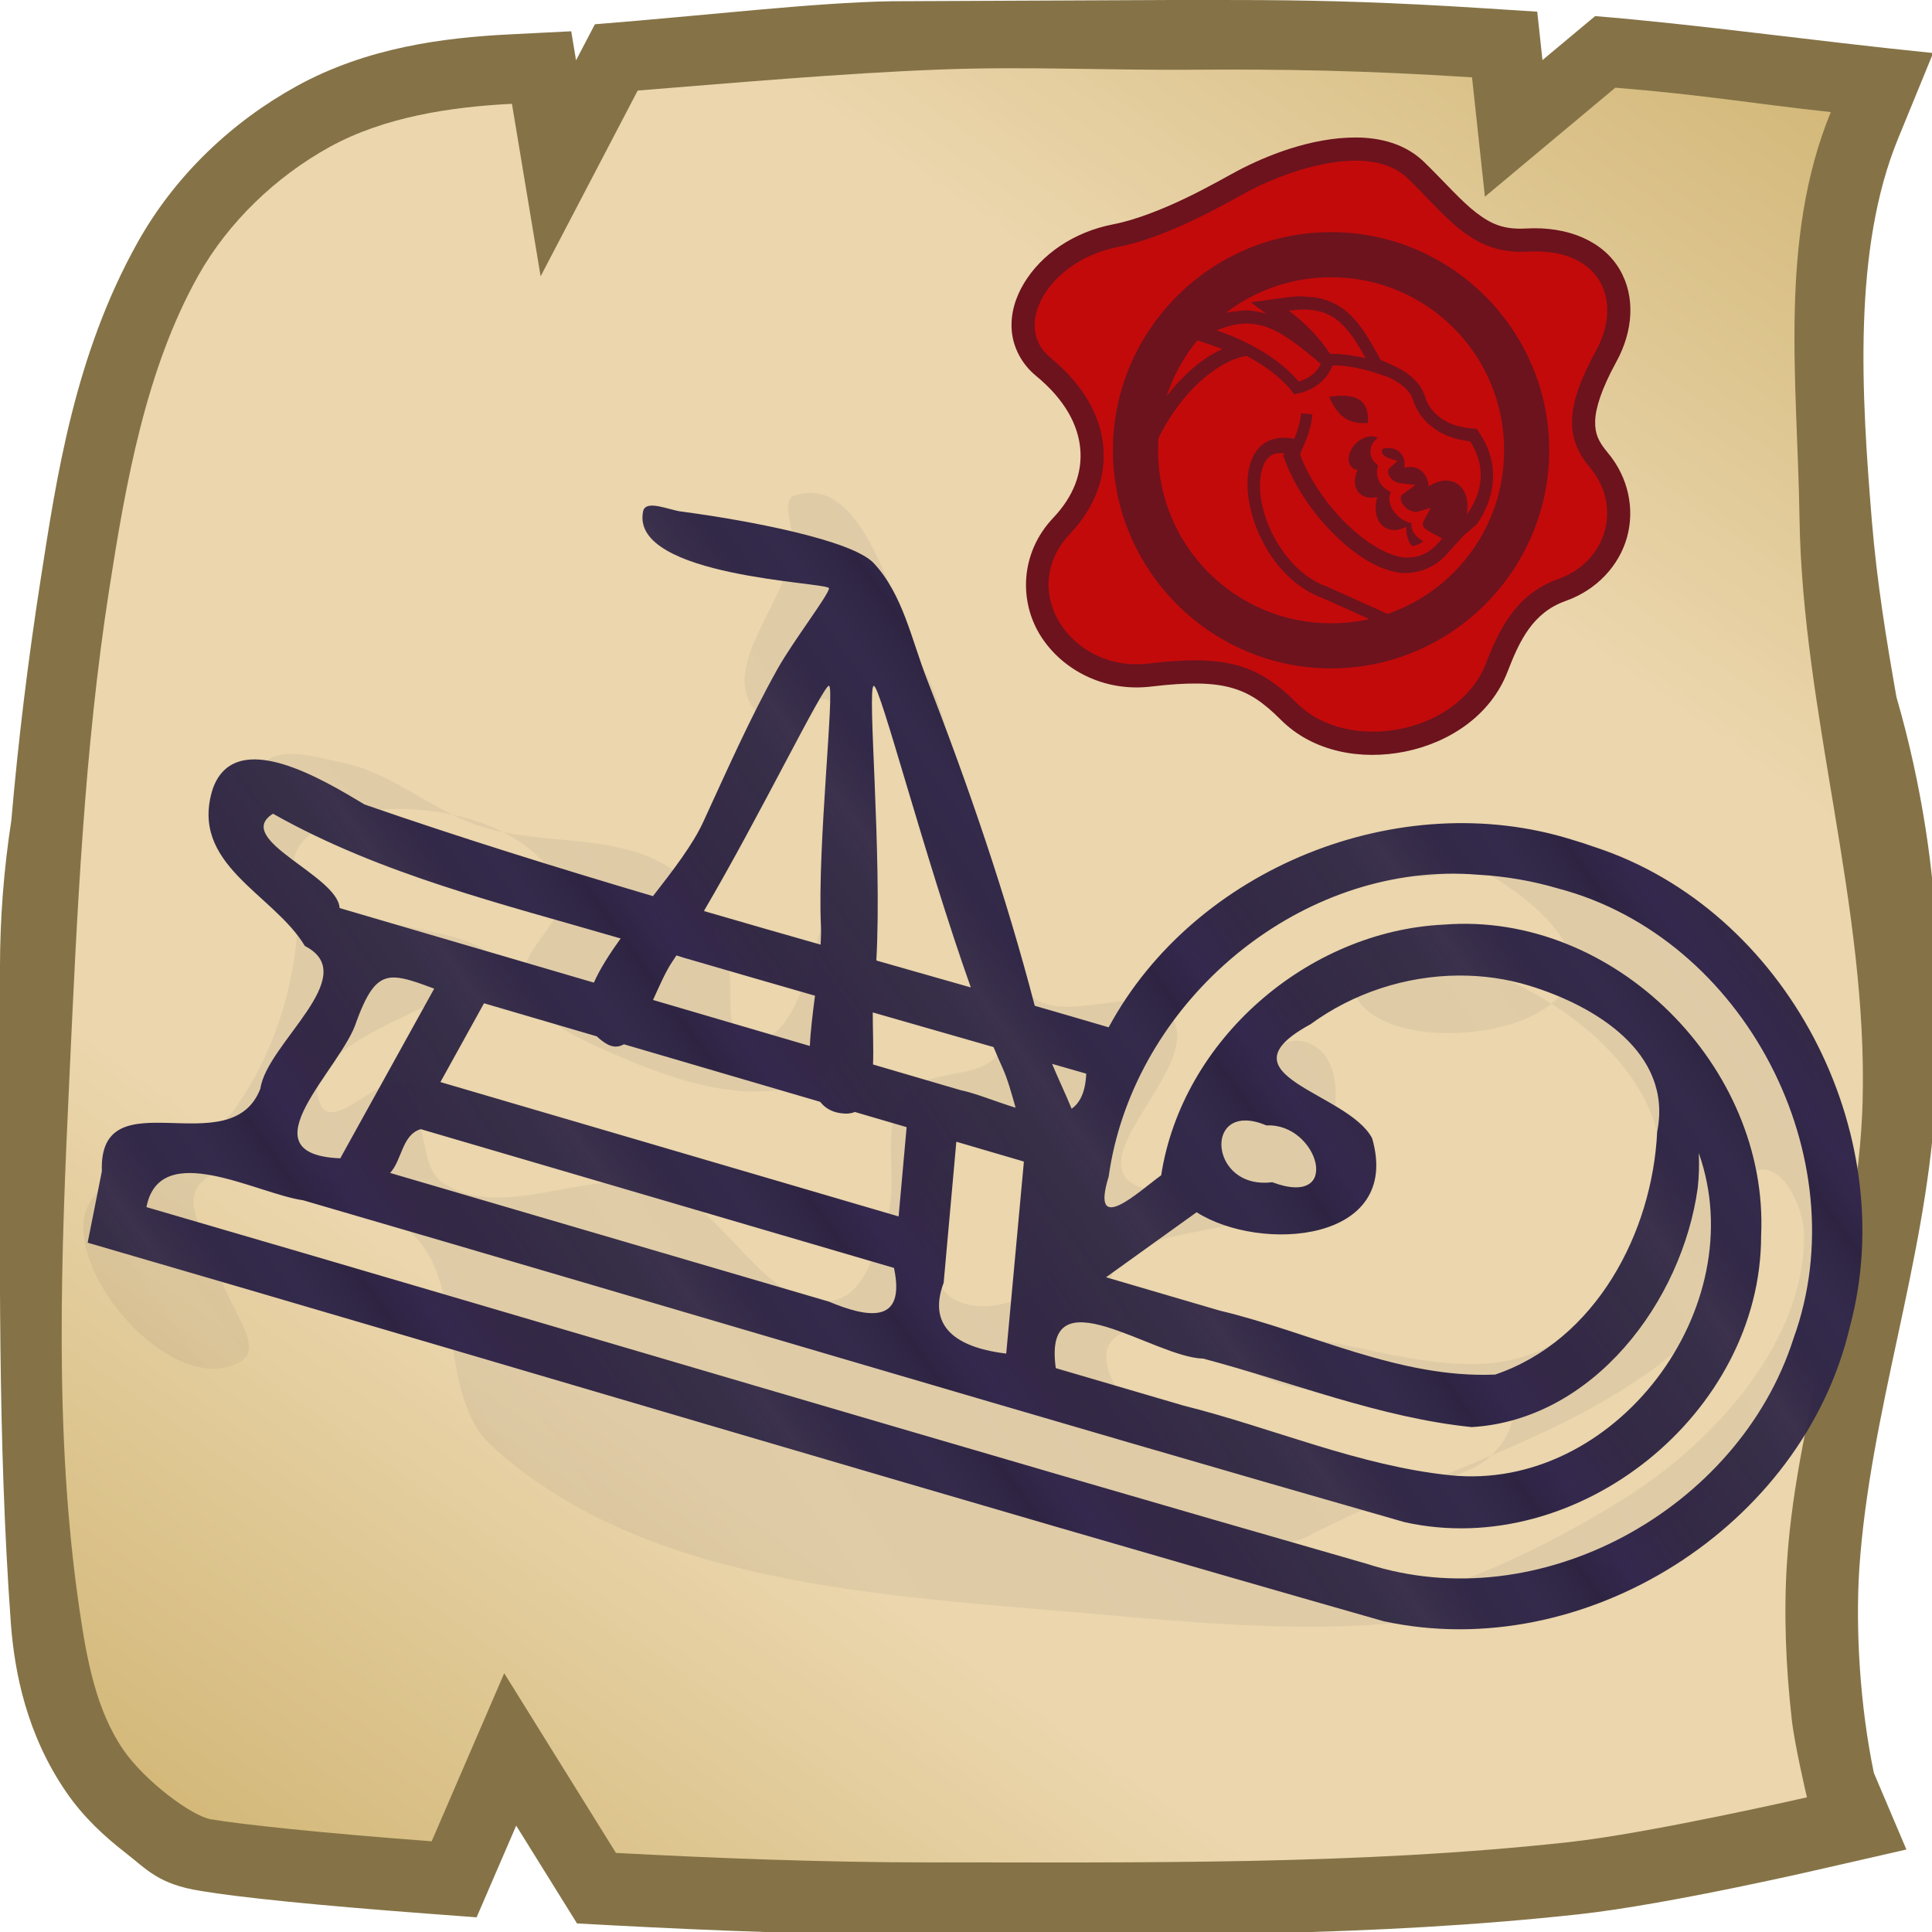 <svg height="500" viewBox="0 0 132.292 132.292" width="500" xmlns="http://www.w3.org/2000/svg" xmlns:xlink="http://www.w3.org/1999/xlink"><linearGradient id="a" gradientUnits="userSpaceOnUse" x1="116.132" x2="22.669" y1="0" y2="132.292"><stop offset="0" stop-color="#d3b879"/><stop offset=".25" stop-color="#ebd6ad"/><stop offset=".5" stop-color="#ebd6ad"/><stop offset=".75" stop-color="#ebd6ad"/><stop offset="1" stop-color="#d3b879"/></linearGradient><linearGradient id="b"><stop offset="0" stop-color="#2e2442"/><stop offset=".125" stop-color="#342a4b"/><stop offset=".25" stop-color="#322848"/><stop offset=".375" stop-color="#322947" stop-opacity=".95"/><stop offset=".5" stop-color="#322a46" stop-opacity=".98"/><stop offset=".75" stop-color="#2e2442" stop-opacity=".97"/><stop offset=".906" stop-color="#34284e"/><stop offset="1" stop-color="#2e2442"/></linearGradient><filter id="c" color-interpolation-filters="sRGB" height="1.006" width="1.006" x="-.003" y="-.003"><feGaussianBlur stdDeviation=".352"/></filter><filter id="d" color-interpolation-filters="sRGB" height="1.009" width="1.009" x="-.004" y="-.004"><feGaussianBlur stdDeviation=".123"/></filter><filter id="e" color-interpolation-filters="sRGB" height="1.042" width="1.027" x="-.013" y="-.021"><feGaussianBlur stdDeviation=".68"/></filter><linearGradient id="f" gradientTransform="matrix(-1 0 0 1 344.177 28.103)" gradientUnits="userSpaceOnUse" spreadMethod="repeat" x1="193.16" x2="216.037" xlink:href="#b" y1="90.853" y2="107.22"/><linearGradient id="g" gradientUnits="userSpaceOnUse" spreadMethod="repeat" x1="-18.029" x2="4.848" xlink:href="#b" y1="118.956" y2="135.323"/><path d="m250.471 499.983c51.835.039 104.538.441 157.504-5.348 23.527-2.571 63.666-11.943 63.666-11.943l20.957-4.789-8.406-19.797c-3.626-17.49-4.76-37.133-3.756-52.852 2.741-40.111 16.933-78.897 19.564-119.016.828-12.623.691-24.469.344-42.18-.347-17.711-3.704-41.244-10.317-63.953-2.609-14.831-5.05-29.754-6.35-45.516-2.711-32.883-4.959-70.153 6.762-98.752l9.072-22.131c-31.313-3.172-61.138-7.435-87.342-9.543l-13.605 11.365-1.35-12.51-15.117-.967c-21.868-1.39-38.846-1.919-56.314-2.025-5.823-.036-16.508-.027-22.639-.027l-72.837.327c-19.69.327-47.169 3.598-76.591 5.948l-4.609 8.811-.258.496-1.246-7.498-16.018.805c-16.981.856-36.821 3.38-54.957 13.381-16.734 9.228-31.341 23.054-40.965 40.189-16.466 29.318-21.106 61.291-25.148 87.197-3.249 20.824-5.799 41.628-7.584 62.336-1.944 12.576-2.924 25.282-2.933 38.008l.001 27.979c.014 46.729-.629 93.964 2.793 141.27.941 13.005 4.17 29.035 14.33 43.824 4.451 6.479 9.806 11.404 15.326 15.693 5.506 4.279 8.509 8.111 19.365 9.824 9.832 1.663 30.066 3.742 58.57 5.875l12.771.959 10.229-23.693 15.715 25.273 9.365.502c25.465 1.348 54.433 2.491 81.955 2.473z" fill="#857347" stroke-width="3.78" transform="scale(.265)"/><path d="m43.667 6.199-6.649 12.723-1.963-11.814c-4.152.209-8.735.888-12.484 2.956-3.665 2.021-6.931 5.135-8.988 8.796-3.594 6.399-4.968 14.212-6.101 21.472-1.724 11.049-2.209 22.267-2.729 33.439-.565 12.142-1.075 24.438.693 36.464.487 3.314 1.111 6.835 3.004 9.59 1.45 2.11 4.687 4.544 6.008 4.751 2.083.354 7.611.944 15.101 1.505l4.967-11.508 7.651 12.304c6.689.354 14.283.654 21.43.649 14.614-.01 29.291.201 43.819-1.387 5.496-.601 16.303-3.069 16.303-3.069s-.84-3.54-1.041-5.344c-.4-3.586-.562-7.22-.321-10.821.708-10.588 4.876-20.805 5.172-31.413.374-13.426-4.117-26.631-4.321-40.061-.141-9.278-1.441-19.011 2.143-27.756-5.568-.608-8.703-1.18-14.752-1.67l-8.932 7.465-.881-8.173c-7.611-.484-12.854-.566-19.284-.522-5.85.04-11.266-.236-17.112-.015-6.769.256-14.283.929-20.733 1.44z" fill="url(#a)" stroke-width="4.763"/><g><path d="m46.64 35.026c4.512.594 11.702 1.945 13.188 3.536 1.989 2.128 2.585 5.23 3.642 7.945 2.848 7.314 5.405 14.767 7.383 22.363 1.689.488 3.377.977 5.062 1.475 5.898-10.934 19.919-16.553 31.754-12.84l.749.231.742.253c13.17 4.293 21.072 19.573 17.513 32.845-3.206 13.72-18.189 23.168-31.941 20.175-29.628-8.45-59.145-17.308-88.73-25.917l.973-4.893c-.234-6.559 8.832-.376 10.856-5.661.437-3.098 7.031-7.724 3.045-9.762-2.152-3.595-7.957-5.566-6.303-10.772 1.544-4.323 7.655-.552 10.39 1.083 6.529 2.264 13.125 4.315 19.748 6.275 1.384-1.773 2.727-3.526 3.435-5.063 1.624-3.523 3.187-7.084 5.08-10.47 1.071-1.914 3.54-5.128 3.54-5.547 0-.419-13.627-.751-12.734-5.255.169-.853 1.746-.114 2.608 0zm13.188 11.933c-.471.107.585 11.509.179 18.811 2.157.612 4.313 1.227 6.468 1.843-3.174-8.929-6.224-20.749-6.647-20.654zm-3.062 0c-.341-.144-4.751 8.934-8.568 15.423 2.662.775 5.327 1.543 7.994 2.302.028-.469.037-.913.019-1.321-.247-5.466.964-16.233.556-16.405zm-38.074 8.759c-2.787 1.75 4.447 4.225 4.561 6.46 5.804 1.702 11.607 3.404 17.411 5.106.42-.947 1.076-1.969 1.835-3.023-8.113-2.372-16.412-4.369-23.807-8.543zm80.26 4.113c-11.287.28-21.467 9.52-23.037 20.735-1.299 4.226 2.144.947 3.596-.089 1.434-9.289 10.038-16.728 19.367-17.165 11.638-.915 22.258 9.728 21.713 21.295.011 12.165-12.544 22.255-24.406 19.624-25.182-7.209-50.282-14.713-75.43-22.044-3.15-.436-9.809-4.243-10.728.469 27.856 8.12 55.665 16.423 83.553 24.421 11.819 3.839 25.485-3.729 29.223-15.409 4.497-12.387-3.365-27.479-16.111-30.83-1.779-.524-3.619-.839-5.47-.942-.76-.063-1.518-.084-2.27-.066zm-52.632 5.59c-.095.144-.19.288-.283.425-.452.665-.879 1.652-1.322 2.626 3.58 1.05 7.159 2.1 10.739 3.15.051-1.087.2-2.267.353-3.441-2.999-.865-5.998-1.728-8.994-2.603-.164-.053-.329-.103-.493-.156zm53.554 1.378c-3.614.023-7.225 1.2-10.142 3.339-6.477 3.522 2.569 4.635 4.225 7.808 2.059 7.159-7.644 7.844-12.02 5.062-2.067 1.484-4.135 2.968-6.202 4.452 2.596.761 5.192 1.522 7.788 2.284 6.277 1.496 12.29 4.659 18.858 4.379 6.873-2.334 10.76-9.689 11.092-16.623 1.09-5.442-4.311-8.642-8.734-9.999-1.578-.484-3.221-.712-4.864-.701zm-72.828.135c-1.129-.04-1.785.707-2.631 2.995-.966 3.204-7.871 9.107-1.116 9.387l6.432-11.62c-1.16-.429-2.007-.737-2.685-.761zm6.098 1.763-2.987 5.397c10.458 3.067 20.916 6.134 31.374 9.201l.549-6.114c-1.181-.346-2.363-.693-3.544-1.039-.205.085-.442.124-.717.109-.756-.042-1.291-.333-1.66-.805-4.479-1.313-8.959-2.627-13.438-3.94-.367.209-.765.226-1.208-.042-.254-.154-.466-.322-.643-.5-2.576-.755-5.151-1.51-7.727-2.265zm26.617.628c-.003 1.127.063 2.407.019 3.565 1.989.583 3.979 1.167 5.968 1.75 1.052.216 2.439.795 3.794 1.21-.281-1.008-.557-1.984-.888-2.713-.205-.452-.413-.936-.622-1.439-2.757-.79-5.514-1.581-8.271-2.373zm12.278 3.522c.414.99.922 2.053 1.339 3.072.574-.398.947-1.141 1-2.401-.78-.224-1.559-.447-2.339-.671zm13.268 3.877c-2.787-.039-2.03 4.723 1.809 4.228 4.888 1.828 3.134-4.082-.396-3.888-.544-.231-1.015-.335-1.413-.34zm-56.499.593c-1.288.387-1.28 2.125-2.095 2.999l30.031 8.807c2.541 1.058 5.321 1.684 4.47-2.303-10.802-3.168-21.604-6.335-32.406-9.503zm36.676.862c-.289 3.219-.578 6.437-.868 9.656-1.229 3.268 1.297 4.493 4.284 4.852.403-4.384.807-8.767 1.211-13.151-1.542-.452-3.085-.905-4.628-1.357zm50.837.776c.041.796.015 1.595-.071 2.387-1.073 7.786-7.156 15.89-15.479 16.377-6.292-.646-12.284-3.073-18.383-4.69-3.391-.066-11.016-5.965-10.094.653l8.757 2.568c6.099 1.525 11.961 4.115 18.246 4.768 11.306 1.162 20.775-11.485 17.025-22.063z" fill="url(#f)"/><path d="m78.496 33.904c-4.833-1.435-6.616 7.731-8.913 12.218-3.528 6.895-1.29 17.096-7.212 22.087-2.476 2.087-7.789-1.267-9.611 1.409-2.203 3.236 5.972 9.326 2.674 11.435-4.359 2.787-7.595-11.841-12.233-9.55-2.845 1.405-1.553 6.804.09 9.518 2.664 4.398 14.227 2.17 13.602 7.274-.531 4.336-8.381 2.595-12.705 3.209-5.734.814-12.331 3.465-17.365.601-4.506-2.564-8.205-8.504-7.479-13.638.79-5.589 6.658-10.019 11.941-12.007 2.856-1.075 9.2-2.427 9.135.624-.106 4.919-12.442 4.716-14.755.373-1.461-2.742 2.716-6.026 5.394-7.601 1.576-.927 5.619 1.221 5.453-.6-.467-5.118-11.008-1.59-15.378 1.114-8.546 5.288-16.195 15.923-15.368 25.938.755 9.141 9.59 16.801 17.718 21.052 10.159 5.313 22.827 4.194 34.246 3.18 14.313-1.271 30.911-1.827 41.548-11.488 3.883-3.527 1.679-11.243 5.629-14.695 3.691-3.225 10.807-6.797 14.312-3.371 1.584 1.549-.897 4.338-1.378 6.501-.426 1.917-3.015 4.723-1.334 5.737 4.07 2.454 10.916-4.589 10.773-9.34-.131-4.349-7.822-4.407-10.36-7.941-2.602-3.624-4.085-8.213-4.32-12.668-.195-3.699 4.714-7.897 2.46-10.837-1.12-1.461-3.713-.58-5.518-.218-3.334.667-6.038 3.187-9.253 4.293-4.363 1.501-9.762.403-13.482 3.132-1.875 1.376-2.65 3.863-3.546 6.01-.741 1.775.43 5.278-1.469 5.581-3.098.493-4.137-4.922-5.103-7.906-1.557-4.809-4.438-11.626-.807-15.143 1.293-1.252 4.202 1.82 5.381.46 2.489-2.872-2.043-7.344-2.574-11.108-.17-1.202.971-3.29-.192-3.636zm4.033 17.512 1.879 3.013zm-5.365 15.206 3.449-1.181zm-35.985 1.277c.257.074.823.199.681.426-.142.227-.755-.168-.681-.426 0-0.0 0 0 0 0zm31.968-20.801c5.455 1.412-.169 11.272-.017 16.906.046 1.718-.356 3.554.283 5.149.812 2.028 2.207 4.226 4.255 4.983 4.349 1.607 9.504-.278 13.741-2.162 2.228-.991 5.031-2.254 5.684-4.603.631-2.27-3.349-4.484-2.408-6.644 1.794-4.12 7.932-5.676 12.408-5.271 2.304.208 5.866 1.503 5.797 3.816-.165 5.497-15.154 2.794-14.302 8.227.225 1.432 2.961.254 4.254.911 3.252 1.652 9.859 4.061 8.162 7.29-.981 1.867-4.359-2.614-6.147-1.496-.901.563-.365 2.099-.678 3.115-.385 1.25-.393 2.896-1.47 3.638-4.111 2.832-10.204-1.18-14.974.295-4.52 1.397-7.238 8.727-11.873 7.778-2.076-.425-2.766-3.312-3.522-5.292-1.048-2.747.493-6.363-1.249-8.732-1.45-1.971-5.606-.932-6.626-3.155-.767-1.671.909-3.564 1.449-5.32 1.741-5.659 3.369-11.387 5.775-16.798.408-.917.487-2.886 1.459-2.635zm-5.243 21.112c.253.678 2.265.005 2.059-.689-.101-.342-.698.156-1.037.269-.35.117-1.151.075-1.022.421zm-6.666 1.9-2.128 1.829zm5.421 7.712c3.567.746 4.117 8.393 1.416 10.839-1.768 1.602-6.043.577-6.972-1.62-1.397-3.305 2.044-9.954 5.556-9.219zm-54.07 2.294c2.665.573-.017 5.805 1.562 8.026 6.585 9.264 19.412 11.857 29.469 17.153.76.4 2.583.283 2.327 1.102-2.472 7.922-17.589.458-24.566-4.034-6.01-3.87-12.016-10.678-11.922-17.826.024-1.805 1.364-4.801 3.129-4.422zm44.216 11.642c1.009.981.068 3.138-.945 4.116-5.822 5.621-16.526 8.068-23.837 4.601-1.509-.716-3.182-2.946-2.378-4.41 2.354-4.289 9.812-.269 14.64-1.062 4.254-.699 9.43-6.249 12.521-3.243z" fill="url(#g)" filter="url(#e)" opacity=".25" transform="matrix(-1 0 0 1 132.987 0)"/><g stroke-width="3.148" transform="matrix(.318 0 0 .318 167.163 -14.455)"><path d="m-233.658 75.061c-.007-0-.013.002-.019.002-9.801-.033-19.586 4.045-25.453 7.139-2.164 1.141-6.144 3.469-11.113 5.861-4.969 2.392-10.809 4.743-15.711 5.691-8.621 1.667-15.498 6.523-19.209 12.67-1.855 3.073-2.938 6.566-2.654 10.18.284 3.614 2.124 7.229 5.199 9.756 6.306 5.181 9.108 10.644 9.559 15.74.45 5.097-1.375 10.163-5.822 14.863-7.207 7.618-7.35 18.064-2.717 25.406s13.66 12.143 23.828 10.92c8-.962 13.238-.84 17.146.234 3.909 1.074 6.87 3.042 10.754 6.924 6.993 6.988 17.367 8.74 26.744 6.846 9.377-1.894 18.384-7.646 22.072-17.201 2.619-6.784 5.458-12.727 12.521-15.238 6.74-2.395 11.486-7.613 13.189-13.656 1.703-6.043.357-12.891-4.096-18.219h-.002c-2.081-2.489-2.804-4.139-2.744-6.83.059-2.691 1.272-6.802 4.58-12.832 3.518-6.415 4.197-13.87.701-19.834-3.496-5.964-10.904-9.345-20.152-8.828-4.811.269-7.527-.94-10.758-3.416-3.23-2.476-6.652-6.46-11.188-10.883v-.002c-4.075-3.973-9.522-5.272-14.656-5.293zm-.041 9.975c.001 0.0.001-0.0.002 0 3.53.015 6.065.835 7.732 2.461 4.124 4.022 7.603 8.224 12.084 11.658 4.481 3.434 10.286 5.857 17.381 5.461 6.784-.379 9.655 1.634 10.99 3.912 1.335 2.278 1.398 5.912-.84 9.992-3.7 6.745-5.693 12.197-5.809 17.408-.115 5.211 2.019 9.803 5.064 13.447 2.458 2.941 2.974 6.186 2.148 9.117-.826 2.931-3.001 5.567-6.928 6.963h-.002c-11.082 3.94-15.666 13.746-18.484 21.045-2.169 5.619-8.003 9.654-14.742 11.016-6.739 1.361-13.756-.163-17.719-4.123-4.56-4.558-9.317-7.88-15.162-9.486s-12.395-1.554-20.98-.521c-6.417.772-11.636-2.273-14.201-6.338s-2.863-8.588 1.527-13.229c6.054-6.399 9.232-14.442 8.512-22.596s-5.265-16.083-13.16-22.57c-1.196-.982-1.505-1.753-1.59-2.83-.085-1.077.247-2.581 1.25-4.242 2.005-3.322 6.62-6.882 12.564-8.031 6.388-1.235 12.773-3.914 18.145-6.5 5.372-2.586 9.848-5.185 11.438-6.023 4.805-2.534 14.044-6.016 20.779-5.99z" fill="#6c131e" stroke-width="3.148"/><path d="m-233.678 80.048c-8.271-.033-17.788 3.75-23.126 6.565-3.754 1.979-16.913 9.855-28.203 12.039-14.565 2.816-22.986 16.835-14.445 23.854 14.202 11.668 14.693 26.785 4.192 37.885-11.597 12.258.307 29.942 16.892 27.947 16.585-1.995 23.579.144 32.023 8.583 10.956 10.948 34.781 6.55 40.639-8.624 2.719-7.042 6.43-14.915 15.503-18.141 10.667-3.791 13.847-15.709 6.937-23.978-5.127-6.134-5.718-12.484 1.29-25.259 5.756-10.494 1.232-22.179-14.8-21.283-11.907.665-17.046-7.264-25.706-15.709-2.871-2.8-6.863-3.86-11.195-3.877z" fill="#c20a0a" stroke-width="31.4"/><path d="m-239.052 95.443c-25.861 0-46.971 21.1-46.971 46.963 0 25.863 21.108 46.973 46.971 46.973 25.862 0 46.971-21.11 46.971-46.973 0-25.862-21.109-46.963-46.971-46.963z" fill="#6c131e" stroke-width="3.148"/><path d="m-239.052 105.151c-20.609 0-37.257 16.647-37.257 37.257 0 20.609 16.648 37.265 37.257 37.265 20.608 0 37.265-16.655 37.265-37.264 0-20.609-16.656-37.257-37.265-37.257z" fill="#c20a0a" stroke-width="31.4"/><path d="m-920.529 467.439c-5.589 1.055-11.31 2.761-17.285 5.223l-28.514 11.748 29.244 9.789c3.267 1.094 6.497 2.29 9.672 3.572-17.47 7.749-32.362 21.944-43.494 36.01-7.715 9.748-14.675 20.618-20.279 32.24l-.961 1.996-.152 2.211c-.239 3.487-.373 7.027-.373 10.617 0 84.087 68.227 152.342 152.314 152.342 11.539 0 22.789-1.287 33.604-3.715l33.656-7.559-69.568-31.293-.406-.146c-27.952-10.121-47.951-42.215-52.67-69.473-2.359-13.629-.622-25.449 3.113-31.566 3.181-5.209 6.959-7.811 15.545-7.104l-.822 2.236 1.557 4.039c8.9 23.099 23.903 44.201 40.604 60.449 16.7 16.248 34.732 28.041 52.916 30.49l.574.078.58.019c.691.024 1.354.005 2.01-.031 11.157.437 24.263-3.744 34.344-14.893l13.803-15.26 10.809-9.324c13.695-19.039 20.019-46.784 3.107-72.885l-3.023-4.668-5.539-.527c-19.538-1.857-32.27-12.071-36.529-25.645-4.103-13.076-15.354-20.644-27.186-25.918l-8.896-3.967-3.377-6.123c-8.033-14.566-15.583-26.768-26.814-35.123-6.377-4.744-14.098-8.057-22.959-9.553l-11.684-.898c-4.111.053-8.346.445-12.746 1.049l-27.918 3.828 12.482 9.268c-5.471-1.649-11.19-2.718-17.207-2.725z" fill="#6c131e" filter="url(#c)" stroke-width="3.148" transform="matrix(.265 0 0 .265 -16.707 -11.275)"/><path d="m-245.156 112.107c-.919.011-1.927.102-3.008.25 3.629 2.694 6.726 5.956 8.897 9.284.218 0 .436.002.653.006 2.378.051 4.671.383 7.005.948-2.066-3.746-3.941-6.606-6.246-8.321-1.819-1.353-3.957-2.128-6.913-2.166-.127-.002-.257-.002-.388 0zm-12.065 3.022c-.096-0-.192.001-.289.003-1.849.041-3.865.516-6.168 1.465 7.395 2.476 14.083 6.643 17.626 11.002 2.419-.675 3.875-1.937 4.799-3.793-4.575-3.868-8.224-6.763-11.84-7.978-1.338-.45-2.69-.699-4.128-.7zm-.027 6.948c-5.189.89-10.435 5.313-13.959 9.766-1.91 2.413-3.634 5.109-5.011 7.963-.059.859-.091 1.726-.091 2.601 0 20.609 16.648 37.264 37.257 37.264 2.827 0 5.579-.315 8.224-.909l-9.979-4.489c-17.591-6.369-22.746-37.446-6.17-34.338.768-1.864 1.306-3.689 1.45-5.458l2.452.201c-.222 2.711-1.162 5.329-2.373 7.89-.096.268-.194.543-.288.798 4.323 11.22 14.976 21.152 22.311 22.14.12.004.251 0.0.389-.011 2.24.136 4.72-.556 6.872-2.936l1.051-1.162-1.379-.745c-.857-.463-1.881-.934-2.391-1.438-.255-.252-.368-.457-.405-.684-.037-.227-.017-.556.294-1.129l1.405-2.587-2.828.819c-.83.24-2.278-.399-3.057-1.41-.39-.505-.58-1.041-.577-1.427.003-.387.095-.675.625-1.06l2.561-1.859-3.144-.358c-1.313-.15-2.155-.877-2.523-1.619-.369-.742-.304-1.327.181-1.752l1.607-1.406-2.022-.685c-.884-.3-1.355-.994-1.363-1.399-.004-.181.031-.351.242-.589 1.439-.315 2.798-.059 3.697.839.81.809 1.099 1.991.918 3.269 1.125-.297 2.236-.212 3.174.329 1.229.709 1.928 2.065 2.063 3.681 2.002-1.334 4.232-1.675 5.958-.68 2.036 1.174 2.812 3.885 2.212 6.812 3.158-4.391 4.552-9.967.739-15.853-6.151-.585-10.753-4.038-12.28-8.903-.662-2.108-2.801-3.774-5.528-4.989l-.01.028c-3.915-1.425-7.315-2.284-10.873-2.466l.01.021c-.302-.012-.601-.021-.89-.023-1.255 3.011-3.773 5.252-7.56 6.062l-.777.166-.471-.64c-1.871-2.544-5.427-5.324-9.741-7.644zm20.563 8.59c3.676-.01 5.907 1.529 5.54 5.851-4.718.446-6.836-2.196-8.302-5.612.988-.152 1.914-.236 2.762-.239zm6.372 8.735-.001.001c.488.009.94.131 1.318.37-.199.145-.381.3-.547.466-.691.69-1.065 1.596-1.047 2.467.024 1.227.694 2.262 1.669 2.97-.413 1.067-.323 2.298.185 3.32.502 1.009 1.388 1.879 2.541 2.422-.19.443-.312.904-.316 1.36-.008 1.107.445 2.112 1.089 2.947.894 1.16 2.22 2.098 3.689 2.357-.024.287-.027.57.018.843.138.848.594 1.535 1.103 2.038.449.444.947.776 1.422 1.052-.835.631-1.634.929-2.451 1.025-.858-1.045-1.278-2.512-1.239-4.14-1.549.813-3.187.942-4.491.19-1.931-1.114-2.553-3.822-1.736-6.625-1.492.365-2.913.121-3.842-.807-1.168-1.167-1.256-3.11-.408-4.996-.484-.081-.916-.285-1.254-.622-1.159-1.158-.76-3.434.892-5.084 1.032-1.031 2.31-1.574 3.405-1.553z" fill="#c20a0a" filter="url(#d)" stroke-width="19.157"/></g></g></svg>